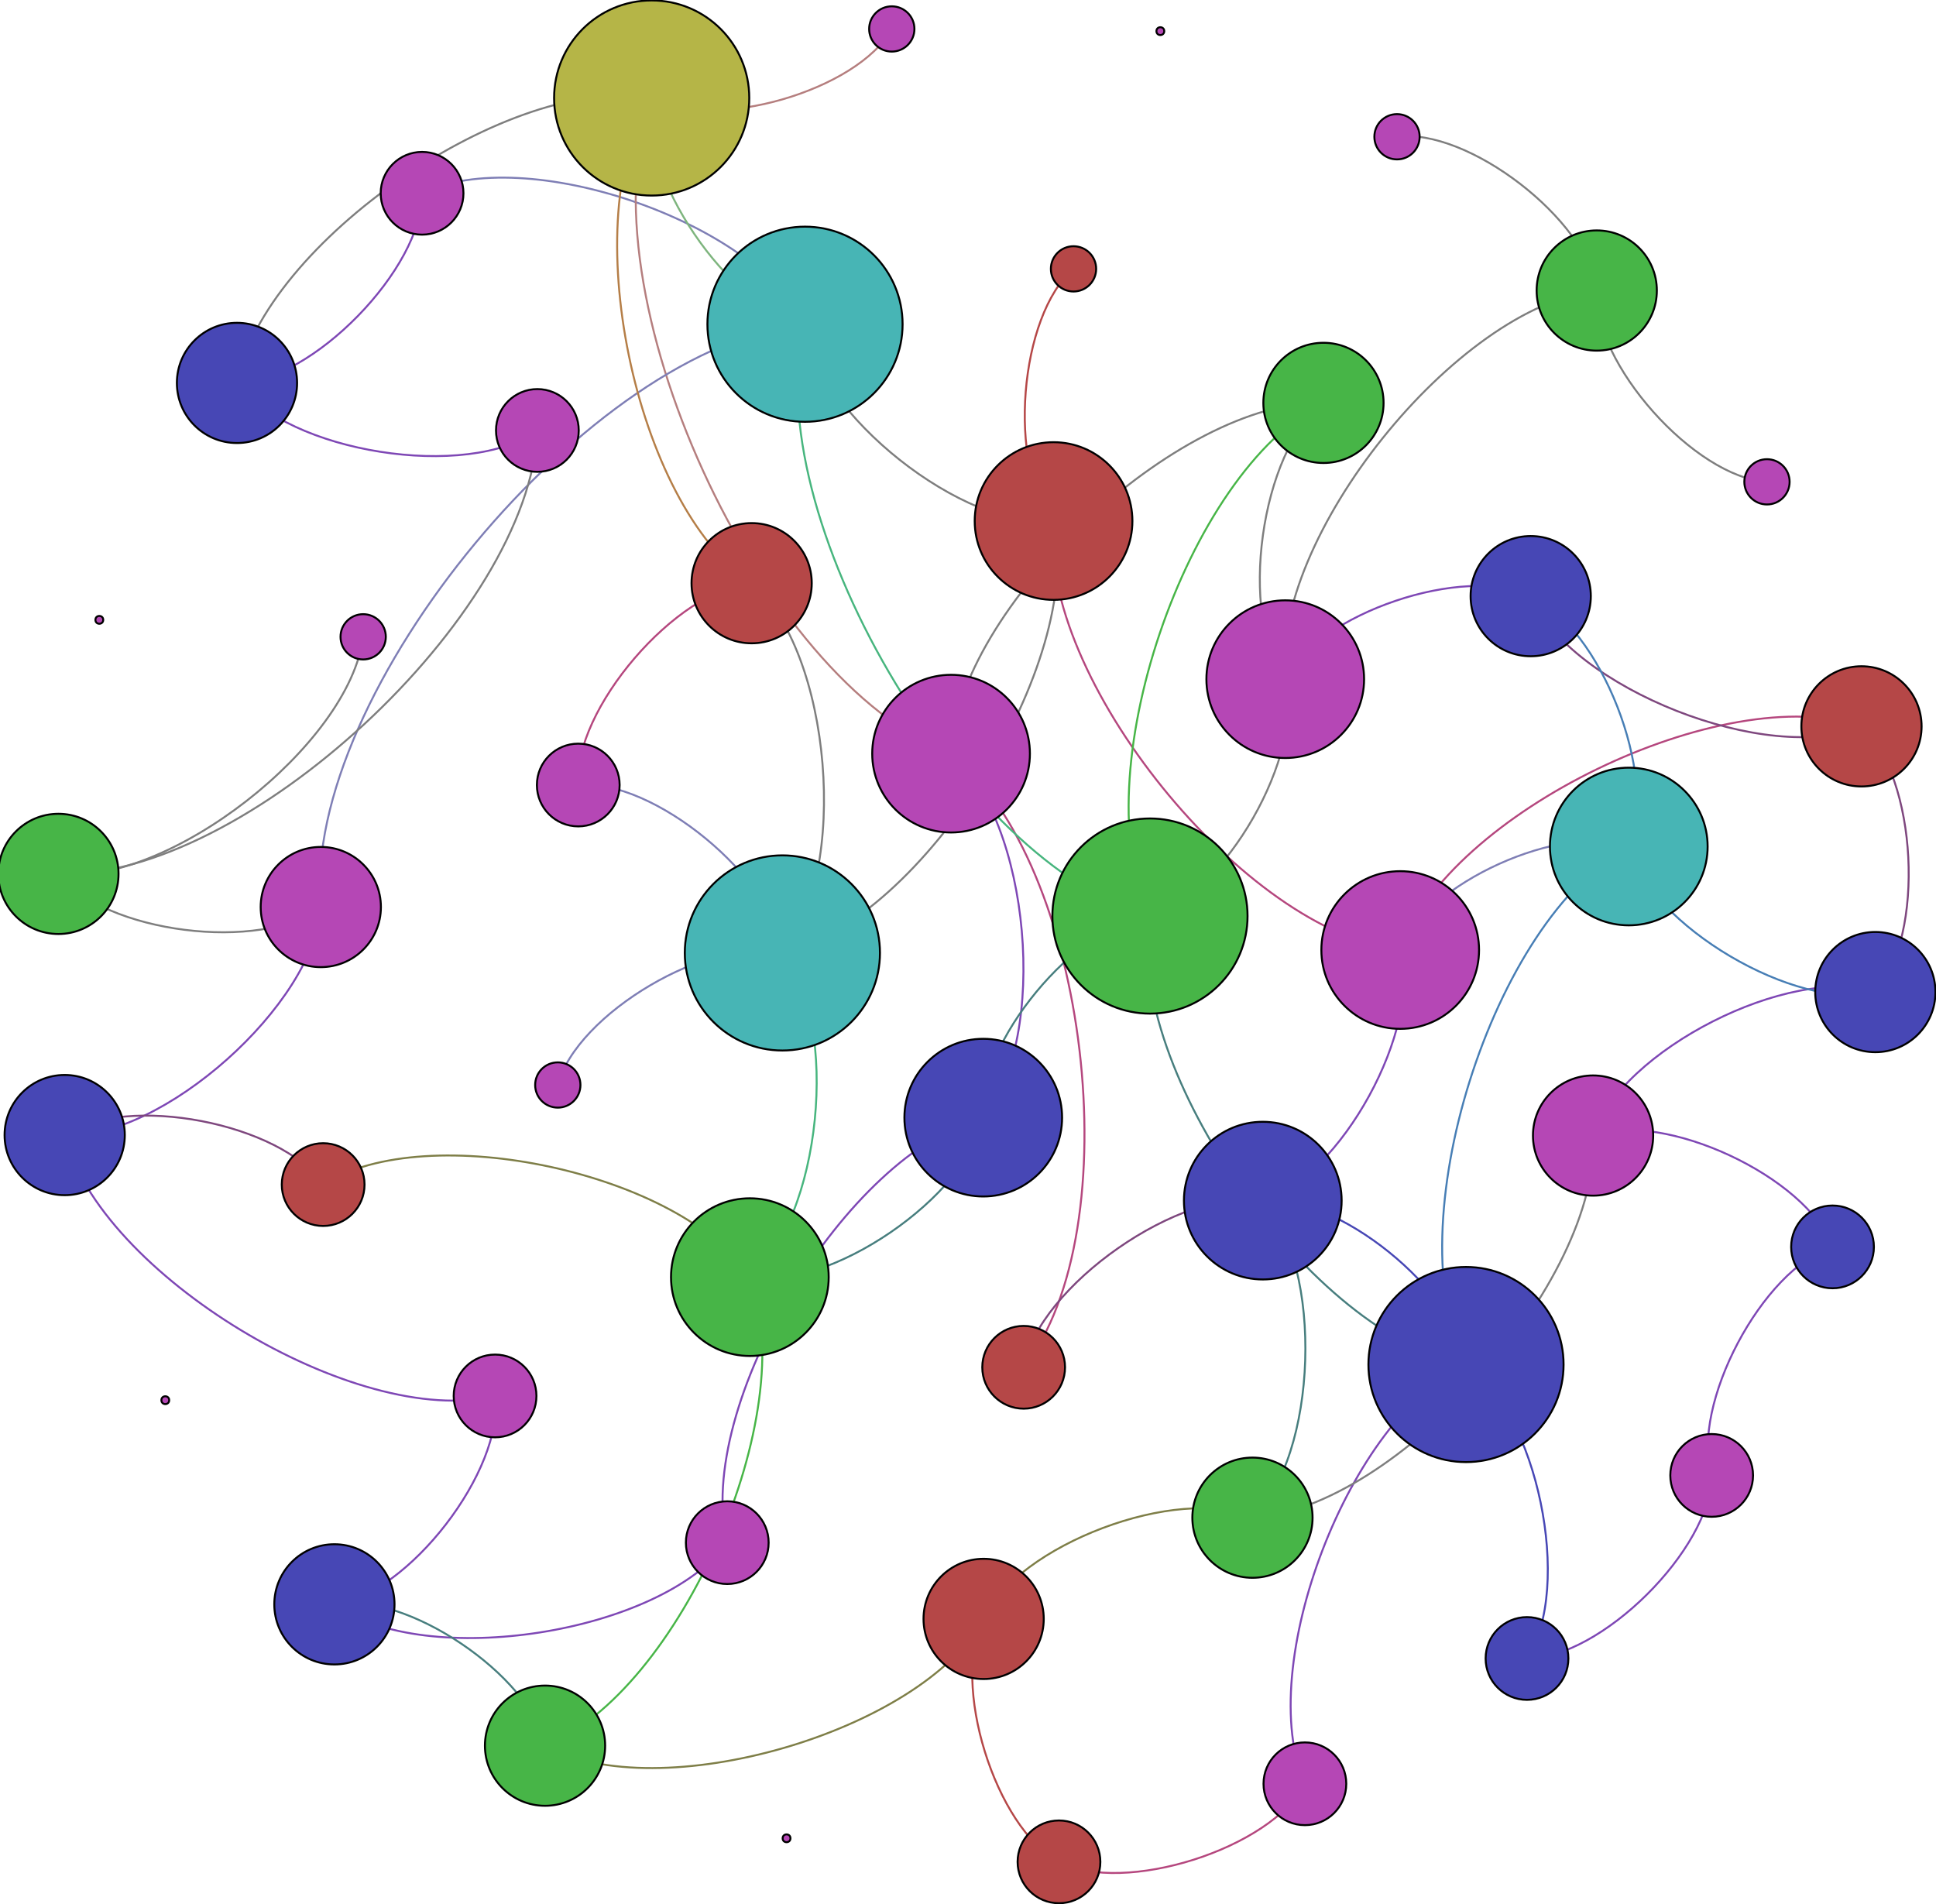 <?xml version="1.0" encoding="UTF-8"?>
<!DOCTYPE svg PUBLIC "-//W3C//DTD SVG 1.1//EN"
    "http://www.w3.org/Graphics/SVG/1.1/DTD/svg11.dtd" >
<svg contentScriptType="text/ecmascript" width="855px"
     xmlns:xlink="http://www.w3.org/1999/xlink" zoomAndPan="magnify"
     contentStyleType="text/css" viewBox="-495 -481 992 975" height="841px"
     preserveAspectRatio="xMidYMid meet" xmlns="http://www.w3.org/2000/svg"
     version="1.1">
    <g id="edges">
        <path fill="none" stroke-width="1.0"
              d="M -198.701,-79.083 C -201.619,-117.536 -148.315,-179.593 -109.862,-182.511"
              class="1170 1198" stroke-opacity="1.0" stroke="#b5477e"/>
        <path fill="none" stroke-width="1.0"
              d="M -198.701,-79.083 C -160.573,-82.791 -97.818,-31.162 -94.11,6.966"
              class="1170 1200" stroke-opacity="1.0" stroke="#7e7eb5"/>
        <path fill="none" stroke-width="1.0"
              d="M 382.056,274.719 C 381.893,312.406 325.118,368.691 287.431,368.527"
              class="1171 1207" stroke-opacity="1.0" stroke="#7e47b5"/>
        <path fill="none" stroke-width="1.0"
              d="M 382.056,274.719 C 371.019,238.913 408.174,168.647 443.981,157.611"
              class="1171 1215" stroke-opacity="1.0" stroke="#7e47b5"/>
        <path fill="none" stroke-width="1.0"
              d="M -241.33,233.993 C -312.173,251.36 -444.487,171.145 -461.854,100.303"
              class="1172 1192" stroke-opacity="1.0" stroke="#7e47b5"/>
        <path fill="none" stroke-width="1.0"
              d="M -241.33,233.993 C -236.435,271.816 -285.827,335.894 -323.651,340.789"
              class="1172 1208" stroke-opacity="1.0" stroke="#7e47b5"/>
        <path fill="none" stroke-width="1.0"
              d="M 173.626,432.746 C 156.425,465.949 80.82,489.953 47.617,472.752"
              class="1174 1186" stroke-opacity="1.0" stroke="#b5477e"/>
        <path fill="none" stroke-width="1.0"
              d="M 173.626,432.746 C 147.165,373.265 196.694,244.354 256.174,217.893"
              class="1174 1197" stroke-opacity="1.0" stroke="#7e47b5"/>
        <path fill="none" stroke-width="1.0"
              d="M -122.351,309.178 C -139.679,239.384 -60.98,108.702 8.814,91.374"
              class="1176 1182" stroke-opacity="1.0" stroke="#7e47b5"/>
        <path fill="none" stroke-width="1.0"
              d="M -122.351,309.178 C -156.288,355.76 -277.068,374.727 -323.651,340.789"
              class="1176 1208" stroke-opacity="1.0" stroke="#7e47b5"/>
        <path fill="none" stroke-width="1.0"
              d="M -278.729,-382.334 C -278.258,-343.928 -335.161,-285.613 -373.567,-285.142"
              class="1177 1204" stroke-opacity="1.0" stroke="#7e47b5"/>
        <path fill="none" stroke-width="1.0"
              d="M -278.729,-382.334 C -226.065,-408.154 -108.339,-367.888 -82.519,-315.224"
              class="1177 1216" stroke-opacity="1.0" stroke="#7e7eb5"/>
        <path fill="none" stroke-width="1.0"
              d="M 222.462,5.468 C 142.97,-2.975 36.397,-134.877 44.839,-214.369"
              class="1178 1181" stroke-opacity="1.0" stroke="#b5477e"/>
        <path fill="none" stroke-width="1.0"
              d="M 222.462,5.468 C 246.81,-64.726 388.622,-133.494 458.816,-109.146"
              class="1178 1185" stroke-opacity="1.0" stroke="#b5477e"/>
        <path fill="none" stroke-width="1.0"
              d="M 222.462,5.468 C 234.065,45.236 191.817,122.293 152.049,133.896"
              class="1178 1195" stroke-opacity="1.0" stroke="#7e47b5"/>
        <path fill="none" stroke-width="1.0"
              d="M 222.462,5.468 C 235.278,-28.567 305.554,-60.394 339.588,-47.578"
              class="1178 1219" stroke-opacity="1.0" stroke="#7e7eb5"/>
        <path fill="none" stroke-width="1.0"
              d="M -38.049,-466.542 C -55.579,-434.859 -129.398,-413.63 -161.081,-431.16"
              class="1179 1217" stroke-opacity="1.0" stroke="#b57e7e"/>
        <path fill="none" stroke-width="1.0"
              d="M -7.677,-95.161 C 32.928,-61.152 42.823,50.769 8.814,91.374"
              class="1180 1182" stroke-opacity="1.0" stroke="#7e47b5"/>
        <path fill="none" stroke-width="1.0"
              d="M -7.677,-95.161 C 62.657,-39.706 84.976,148.977 29.521,219.311"
              class="1180 1184" stroke-opacity="1.0" stroke="#b5477e"/>
        <path fill="none" stroke-width="1.0"
              d="M -7.677,-95.161 C -5.464,-169.275 109.025,-277.127 183.139,-274.915"
              class="1180 1210" stroke-opacity="1.0" stroke="#7e7e7e"/>
        <path fill="none" stroke-width="1.0"
              d="M -7.677,-95.161 C -105.557,-131.68 -197.6,-333.279 -161.081,-431.16"
              class="1180 1217" stroke-opacity="1.0" stroke="#b57e7e"/>
        <path fill="none" stroke-width="1.0"
              d="M 44.839,-214.369 C 61.316,-142.312 -22.053,-9.511 -94.11,6.966"
              class="1181 1200" stroke-opacity="1.0" stroke="#7e7e7e"/>
        <path fill="none" stroke-width="1.0"
              d="M 44.839,-214.369 C 21.04,-242.259 27.176,-319.795 55.067,-343.594"
              class="1181 1212" stroke-opacity="1.0" stroke="#b54747"/>
        <path fill="none" stroke-width="1.0"
              d="M 44.839,-214.369 C -0.803,-209.068 -77.218,-269.581 -82.519,-315.224"
              class="1181 1216" stroke-opacity="1.0" stroke="#7e7e7e"/>
        <path fill="none" stroke-width="1.0"
              d="M 8.814,91.374 C 5.236,53.625 56.492,-8.363 94.241,-11.941"
              class="1182 1202" stroke-opacity="1.0" stroke="#477e7e"/>
        <path fill="none" stroke-width="1.0"
              d="M 8.814,91.374 C 1.242,131.638 -70.512,180.677 -110.776,173.106"
              class="1182 1213" stroke-opacity="1.0" stroke="#477e7e"/>
        <path fill="none" stroke-width="1.0"
              d="M -330.625,-16.555 C -333.499,33.062 -412.236,103.177 -461.854,100.303"
              class="1183 1192" stroke-opacity="1.0" stroke="#7e47b5"/>
        <path fill="none" stroke-width="1.0"
              d="M -330.625,-16.555 C -360.91,6.936 -441.573,-3.255 -465.064,-33.54"
              class="1183 1211" stroke-opacity="1.0" stroke="#7e7e7e"/>
        <path fill="none" stroke-width="1.0"
              d="M -330.625,-16.555 C -340.738,-125.91 -191.874,-305.112 -82.519,-315.224"
              class="1183 1216" stroke-opacity="1.0" stroke="#7e7eb5"/>
        <path fill="none" stroke-width="1.0"
              d="M 29.521,219.311 C 36.944,177.722 110.46,126.473 152.049,133.896"
              class="1184 1195" stroke-opacity="1.0" stroke="#7e477e"/>
        <path fill="none" stroke-width="1.0"
              d="M 458.816,-109.146 C 487.47,-83.333 491.732,-1.631 465.919,27.023"
              class="1185 1203" stroke-opacity="1.0" stroke="#7e477e"/>
        <path fill="none" stroke-width="1.0"
              d="M 458.816,-109.146 C 411.572,-88.596 309.881,-128.636 289.331,-175.879"
              class="1185 1209" stroke-opacity="1.0" stroke="#7e477e"/>
        <path fill="none" stroke-width="1.0"
              d="M 47.617,472.752 C 14.996,455.573 -8.167,380.872 9.012,348.251"
              class="1186 1194" stroke-opacity="1.0" stroke="#b54747"/>
        <path fill="none" stroke-width="1.0"
              d="M 410.39,-234.457 C 373.338,-236.62 321.003,-295.443 323.166,-332.495"
              class="1187 1205" stroke-opacity="1.0" stroke="#7e7e7e"/>
        <path fill="none" stroke-width="1.0"
              d="M -209.185,74.643 C -199.705,38.093 -130.661,-2.514 -94.11,6.966"
              class="1188 1200" stroke-opacity="1.0" stroke="#7e7eb5"/>
        <path fill="none" stroke-width="1.0"
              d="M -219.65,-260.787 C -255.304,-234.874 -347.655,-249.487 -373.567,-285.142"
              class="1189 1204" stroke-opacity="1.0" stroke="#7e47b5"/>
        <path fill="none" stroke-width="1.0"
              d="M -219.65,-260.787 C -223.283,-166.254 -370.532,-29.906 -465.064,-33.54"
              class="1189 1211" stroke-opacity="1.0" stroke="#7e7e7e"/>
        <path fill="none" stroke-width="1.0"
              d="M -308.913,-155.035 C -315.844,-99.506 -409.535,-26.608 -465.064,-33.54"
              class="1190 1211" stroke-opacity="1.0" stroke="#7e7e7e"/>
        <path fill="none" stroke-width="1.0"
              d="M -461.854,100.303 C -430.292,78.889 -350.828,94.111 -329.414,125.673"
              class="1192 1206" stroke-opacity="1.0" stroke="#7e477e"/>
        <path fill="none" stroke-width="1.0"
              d="M 163.556,-133.328 C 173.971,-95.188 132.381,-22.355 94.241,-11.941"
              class="1193 1202" stroke-opacity="1.0" stroke="#7e7e7e"/>
        <path fill="none" stroke-width="1.0"
              d="M 163.556,-133.328 C 155.645,-205.083 251.411,-324.584 323.166,-332.495"
              class="1193 1205" stroke-opacity="1.0" stroke="#7e7e7e"/>
        <path fill="none" stroke-width="1.0"
              d="M 163.556,-133.328 C 180.201,-166.993 255.666,-192.524 289.331,-175.879"
              class="1193 1209" stroke-opacity="1.0" stroke="#7e47b5"/>
        <path fill="none" stroke-width="1.0"
              d="M 163.556,-133.328 C 139.156,-165.562 150.905,-250.514 183.139,-274.915"
              class="1193 1210" stroke-opacity="1.0" stroke="#7e7e7e"/>
        <path fill="none" stroke-width="1.0"
              d="M 9.012,348.251 C 26.187,310.328 108.835,279.207 146.758,296.382"
              class="1194 1199" stroke-opacity="1.0" stroke="#7e7e47"/>
        <path fill="none" stroke-width="1.0"
              d="M 9.012,348.251 C -22.942,406.191 -157.783,445.171 -215.723,413.218"
              class="1194 1218" stroke-opacity="1.0" stroke="#7e7e47"/>
        <path fill="none" stroke-width="1.0"
              d="M 152.049,133.896 C 189.674,129.87 252.149,180.268 256.174,217.893"
              class="1195 1197" stroke-opacity="1.0" stroke="#4747b5"/>
        <path fill="none" stroke-width="1.0"
              d="M 152.049,133.896 C 183.488,167.451 180.313,264.943 146.758,296.382"
              class="1195 1199" stroke-opacity="1.0" stroke="#477e7e"/>
        <path fill="none" stroke-width="1.0"
              d="M 321.283,100.551 C 325.544,174.623 220.829,292.121 146.758,296.382"
              class="1196 1199" stroke-opacity="1.0" stroke="#7e7e7e"/>
        <path fill="none" stroke-width="1.0"
              d="M 321.283,100.551 C 335.505,56.919 422.286,12.802 465.919,27.023"
              class="1196 1203" stroke-opacity="1.0" stroke="#7e47b5"/>
        <path fill="none" stroke-width="1.0"
              d="M 321.283,100.551 C 357.235,87.424 430.853,121.659 443.981,157.611"
              class="1196 1215" stroke-opacity="1.0" stroke="#7e47b5"/>
        <path fill="none" stroke-width="1.0"
              d="M 256.174,217.893 C 177.821,204.313 80.661,66.413 94.241,-11.941"
              class="1197 1202" stroke-opacity="1.0" stroke="#477e7e"/>
        <path fill="none" stroke-width="1.0"
              d="M 256.174,217.893 C 292.553,241.768 311.307,332.149 287.431,368.527"
              class="1197 1207" stroke-opacity="1.0" stroke="#4747b5"/>
        <path fill="none" stroke-width="1.0"
              d="M 256.174,217.893 C 219.763,148.116 269.812,-11.166 339.588,-47.578"
              class="1197 1219" stroke-opacity="1.0" stroke="#477eb5"/>
        <path fill="none" stroke-width="1.0"
              d="M -109.862,-182.511 C -68.816,-147.766 -59.365,-34.08 -94.11,6.966"
              class="1198 1200" stroke-opacity="1.0" stroke="#7e7e7e"/>
        <path fill="none" stroke-width="1.0"
              d="M -109.862,-182.511 C -169.836,-221.997 -200.567,-371.186 -161.081,-431.16"
              class="1198 1217" stroke-opacity="1.0" stroke="#b57e47"/>
        <path fill="none" stroke-width="1.0"
              d="M -94.11,6.966 C -64.215,43.527 -74.215,143.211 -110.776,173.106"
              class="1200 1213" stroke-opacity="1.0" stroke="#47b57e"/>
        <path fill="none" stroke-width="1.0"
              d="M 220.82,-411.295 C 257.05,-416.004 318.457,-368.724 323.166,-332.495"
              class="1201 1205" stroke-opacity="1.0" stroke="#7e7e7e"/>
        <path fill="none" stroke-width="1.0"
              d="M 94.241,-11.941 C 59.426,-82.315 112.764,-240.1 183.139,-274.915"
              class="1202 1210" stroke-opacity="1.0" stroke="#47b547"/>
        <path fill="none" stroke-width="1.0"
              d="M 94.241,-11.941 C -1.768,-37.246 -107.823,-219.216 -82.519,-315.224"
              class="1202 1216" stroke-opacity="1.0" stroke="#47b57e"/>
        <path fill="none" stroke-width="1.0"
              d="M 465.919,27.023 C 425.732,37.369 349.934,-7.391 339.588,-47.578"
              class="1203 1219" stroke-opacity="1.0" stroke="#477eb5"/>
        <path fill="none" stroke-width="1.0"
              d="M -373.567,-285.142 C -360.274,-356.842 -232.782,-444.453 -161.081,-431.16"
              class="1204 1217" stroke-opacity="1.0" stroke="#7e7e7e"/>
        <path fill="none" stroke-width="1.0"
              d="M -329.414,125.673 C -276.2,91.432 -145.017,119.891 -110.776,173.106"
              class="1206 1213" stroke-opacity="1.0" stroke="#7e7e47"/>
        <path fill="none" stroke-width="1.0"
              d="M -323.651,340.789 C -287.58,333.69 -222.823,377.146 -215.723,413.218"
              class="1208 1218" stroke-opacity="1.0" stroke="#477e7e"/>
        <path fill="none" stroke-width="1.0"
              d="M 289.331,-175.879 C 325.043,-160.27 355.197,-83.289 339.588,-47.578"
              class="1209 1219" stroke-opacity="1.0" stroke="#477eb5"/>
        <path fill="none" stroke-width="1.0"
              d="M -110.776,173.106 C -83.743,242.118 -146.711,386.185 -215.723,413.218"
              class="1213 1218" stroke-opacity="1.0" stroke="#47b547"/>
        <path fill="none" stroke-width="1.0"
              d="M -82.519,-315.224 C -121.418,-322.699 -168.556,-392.26 -161.081,-431.16"
              class="1216 1217" stroke-opacity="1.0" stroke="#7eb57e"/>
    </g>
    <g id="nodes">
        <circle fill-opacity="1.0" fill="#b547b5" r="21.2" cx="-198.701"
                class="1170" cy="-79.083" stroke="#000000"
                stroke-opacity="1.0" stroke-width="1.0"/>
        <circle fill-opacity="1.0" fill="#b547b5" r="21.2" cx="382.056"
                class="1171" cy="274.719" stroke="#000000"
                stroke-opacity="1.0" stroke-width="1.0"/>
        <circle fill-opacity="1.0" fill="#b547b5" r="21.2" cx="-241.33"
                class="1172" cy="233.993" stroke="#000000" stroke-opacity="1.0"
                stroke-width="1.0"/>
        <circle fill-opacity="1.0" fill="#b547b5" r="2.0" cx="-91.972"
                class="1173" cy="460.682" stroke="#000000"
                stroke-opacity="1.0" stroke-width="1.0"/>
        <circle fill-opacity="1.0" fill="#b547b5" r="21.2" cx="173.626"
                class="1174" cy="432.746" stroke="#000000"
                stroke-opacity="1.0" stroke-width="1.0"/>
        <circle fill-opacity="1.0" fill="#b547b5" r="2.0" cx="-410.302"
                class="1175" cy="236.164" stroke="#000000"
                stroke-opacity="1.0" stroke-width="1.0"/>
        <circle fill-opacity="1.0" fill="#b547b5" r="21.2" cx="-122.351"
                class="1176" cy="309.178" stroke="#000000" stroke-opacity="1.0"
                stroke-width="1.0"/>
        <circle fill-opacity="1.0" fill="#b547b5" r="21.2" cx="-278.729"
                class="1177" cy="-382.334" stroke="#000000"
                stroke-opacity="1.0" stroke-width="1.0"/>
        <circle fill-opacity="1.0" fill="#b547b5" r="40.4" cx="222.462"
                class="1178" cy="5.468" stroke="#000000" stroke-opacity="1.0"
                stroke-width="1.0"/>
        <circle fill-opacity="1.0" fill="#b547b5" r="11.6" cx="-38.049"
                class="1179" cy="-466.542" stroke="#000000"
                stroke-opacity="1.0" stroke-width="1.0"/>
        <circle fill-opacity="1.0" fill="#b547b5" r="40.4" cx="-7.677"
                class="1180" cy="-95.161" stroke="#000000" stroke-opacity="1.0"
                stroke-width="1.0"/>
        <circle fill-opacity="1.0" fill="#b54747" r="40.4" cx="44.839"
                class="1181" cy="-214.369" stroke="#000000"
                stroke-opacity="1.0" stroke-width="1.0"/>
        <circle fill-opacity="1.0" fill="#4747b5" r="40.4" cx="8.814"
                class="1182" cy="91.374" stroke="#000000"
                stroke-opacity="1.0" stroke-width="1.0"/>
        <circle fill-opacity="1.0" fill="#b547b5" r="30.8" cx="-330.625"
                class="1183" cy="-16.555" stroke="#000000"
                stroke-opacity="1.0" stroke-width="1.0"/>
        <circle fill-opacity="1.0" fill="#b54747" r="21.2" cx="29.521"
                class="1184" cy="219.311" stroke="#000000"
                stroke-opacity="1.0" stroke-width="1.0"/>
        <circle fill-opacity="1.0" fill="#b54747" r="30.8" cx="458.816"
                class="1185" cy="-109.146" stroke="#000000"
                stroke-opacity="1.0" stroke-width="1.0"/>
        <circle fill-opacity="1.0" fill="#b54747" r="21.2" cx="47.617"
                class="1186" cy="472.752" stroke="#000000"
                stroke-opacity="1.0" stroke-width="1.0"/>
        <circle fill-opacity="1.0" fill="#b547b5" r="11.6" cx="410.39"
                class="1187" cy="-234.457" stroke="#000000"
                stroke-opacity="1.0" stroke-width="1.0"/>
        <circle fill-opacity="1.0" fill="#b547b5" r="11.6" cx="-209.185"
                class="1188" cy="74.643" stroke="#000000"
                stroke-opacity="1.0" stroke-width="1.0"/>
        <circle fill-opacity="1.0" fill="#b547b5" r="21.2" cx="-219.65"
                class="1189" cy="-260.787" stroke="#000000"
                stroke-opacity="1.0" stroke-width="1.0"/>
        <circle fill-opacity="1.0" fill="#b547b5" r="11.6" cx="-308.913"
                class="1190" cy="-155.035" stroke="#000000"
                stroke-opacity="1.0" stroke-width="1.0"/>
        <circle fill-opacity="1.0" fill="#b547b5" r="2.0" cx="-444.106"
                class="1191" cy="-163.726" stroke="#000000"
                stroke-opacity="1.0" stroke-width="1.0"/>
        <circle fill-opacity="1.0" fill="#4747b5" r="30.8" cx="-461.854"
                class="1192" cy="100.303" stroke="#000000"
                stroke-opacity="1.0" stroke-width="1.0"/>
        <circle fill-opacity="1.0" fill="#b547b5" r="40.4" cx="163.556"
                class="1193" cy="-133.328" stroke="#000000"
                stroke-opacity="1.0" stroke-width="1.0"/>
        <circle fill-opacity="1.0" fill="#b54747" r="30.8" cx="9.012"
                class="1194" cy="348.251" stroke="#000000"
                stroke-opacity="1.0" stroke-width="1.0"/>
        <circle fill-opacity="1.0" fill="#4747b5" r="40.4" cx="152.049"
                class="1195" cy="133.896" stroke="#000000"
                stroke-opacity="1.0" stroke-width="1.0"/>
        <circle fill-opacity="1.0" fill="#b547b5" r="30.8" cx="321.283"
                class="1196" cy="100.551" stroke="#000000"
                stroke-opacity="1.0" stroke-width="1.0"/>
        <circle fill-opacity="1.0" fill="#4747b5" r="50.0" cx="256.174"
                class="1197" cy="217.893" stroke="#000000"
                stroke-opacity="1.0" stroke-width="1.0"/>
        <circle fill-opacity="1.0" fill="#b54747" r="30.8" cx="-109.862"
                class="1198" cy="-182.511" stroke="#000000"
                stroke-opacity="1.0" stroke-width="1.0"/>
        <circle fill-opacity="1.0" fill="#47b547" r="30.8" cx="146.758"
                class="1199" cy="296.382" stroke="#000000"
                stroke-opacity="1.0" stroke-width="1.0"/>
        <circle fill-opacity="1.0" fill="#47b5b5" r="50.0" cx="-94.11"
                class="1200" cy="6.966" stroke="#000000" stroke-opacity="1.0"
                stroke-width="1.0"/>
        <circle fill-opacity="1.0" fill="#b547b5" r="11.6" cx="220.82"
                class="1201" cy="-411.295" stroke="#000000"
                stroke-opacity="1.0" stroke-width="1.0"/>
        <circle fill-opacity="1.0" fill="#47b547" r="50.0" cx="94.241"
                class="1202" cy="-11.941" stroke="#000000"
                stroke-opacity="1.0" stroke-width="1.0"/>
        <circle fill-opacity="1.0" fill="#4747b5" r="30.8" cx="465.919"
                class="1203" cy="27.023" stroke="#000000" stroke-opacity="1.0"
                stroke-width="1.0"/>
        <circle fill-opacity="1.0" fill="#4747b5" r="30.8" cx="-373.567"
                class="1204" cy="-285.142" stroke="#000000"
                stroke-opacity="1.0" stroke-width="1.0"/>
        <circle fill-opacity="1.0" fill="#47b547" r="30.8" cx="323.166"
                class="1205" cy="-332.495" stroke="#000000"
                stroke-opacity="1.0" stroke-width="1.0"/>
        <circle fill-opacity="1.0" fill="#b54747" r="21.2" cx="-329.414"
                class="1206" cy="125.673" stroke="#000000"
                stroke-opacity="1.0" stroke-width="1.0"/>
        <circle fill-opacity="1.0" fill="#4747b5" r="21.2" cx="287.431"
                class="1207" cy="368.527" stroke="#000000"
                stroke-opacity="1.0" stroke-width="1.0"/>
        <circle fill-opacity="1.0" fill="#4747b5" r="30.8" cx="-323.651"
                class="1208" cy="340.789" stroke="#000000"
                stroke-opacity="1.0" stroke-width="1.0"/>
        <circle fill-opacity="1.0" fill="#4747b5" r="30.8" cx="289.331"
                class="1209" cy="-175.879" stroke="#000000"
                stroke-opacity="1.0" stroke-width="1.0"/>
        <circle fill-opacity="1.0" fill="#47b547" r="30.8" cx="183.139"
                class="1210" cy="-274.915" stroke="#000000"
                stroke-opacity="1.0" stroke-width="1.0"/>
        <circle fill-opacity="1.0" fill="#47b547" r="30.8" cx="-465.064"
                class="1211" cy="-33.54" stroke="#000000"
                stroke-opacity="1.0" stroke-width="1.0"/>
        <circle fill-opacity="1.0" fill="#b54747" r="11.6" cx="55.067"
                class="1212" cy="-343.594" stroke="#000000"
                stroke-opacity="1.0" stroke-width="1.0"/>
        <circle fill-opacity="1.0" fill="#47b547" r="40.4" cx="-110.776"
                class="1213" cy="173.106" stroke="#000000"
                stroke-opacity="1.0" stroke-width="1.0"/>
        <circle fill-opacity="1.0" fill="#b547b5" r="2.0" cx="99.554"
                class="1214" cy="-465.422" stroke="#000000"
                stroke-opacity="1.0" stroke-width="1.0"/>
        <circle fill-opacity="1.0" fill="#4747b5" r="21.2" cx="443.981"
                class="1215" cy="157.611" stroke="#000000"
                stroke-opacity="1.0" stroke-width="1.0"/>
        <circle fill-opacity="1.0" fill="#47b5b5" r="50.0" cx="-82.519"
                class="1216" cy="-315.224" stroke="#000000"
                stroke-opacity="1.0" stroke-width="1.0"/>
        <circle fill-opacity="1.0" fill="#b5b547" r="50.0" cx="-161.081"
                class="1217" cy="-431.16" stroke="#000000"
                stroke-opacity="1.0" stroke-width="1.0"/>
        <circle fill-opacity="1.0" fill="#47b547" r="30.8" cx="-215.723"
                class="1218" cy="413.218" stroke="#000000"
                stroke-opacity="1.0" stroke-width="1.0"/>
        <circle fill-opacity="1.0" fill="#47b5b5" r="40.4" cx="339.588"
                class="1219" cy="-47.578" stroke="#000000"
                stroke-opacity="1.0" stroke-width="1.0"/>
    </g>
</svg>